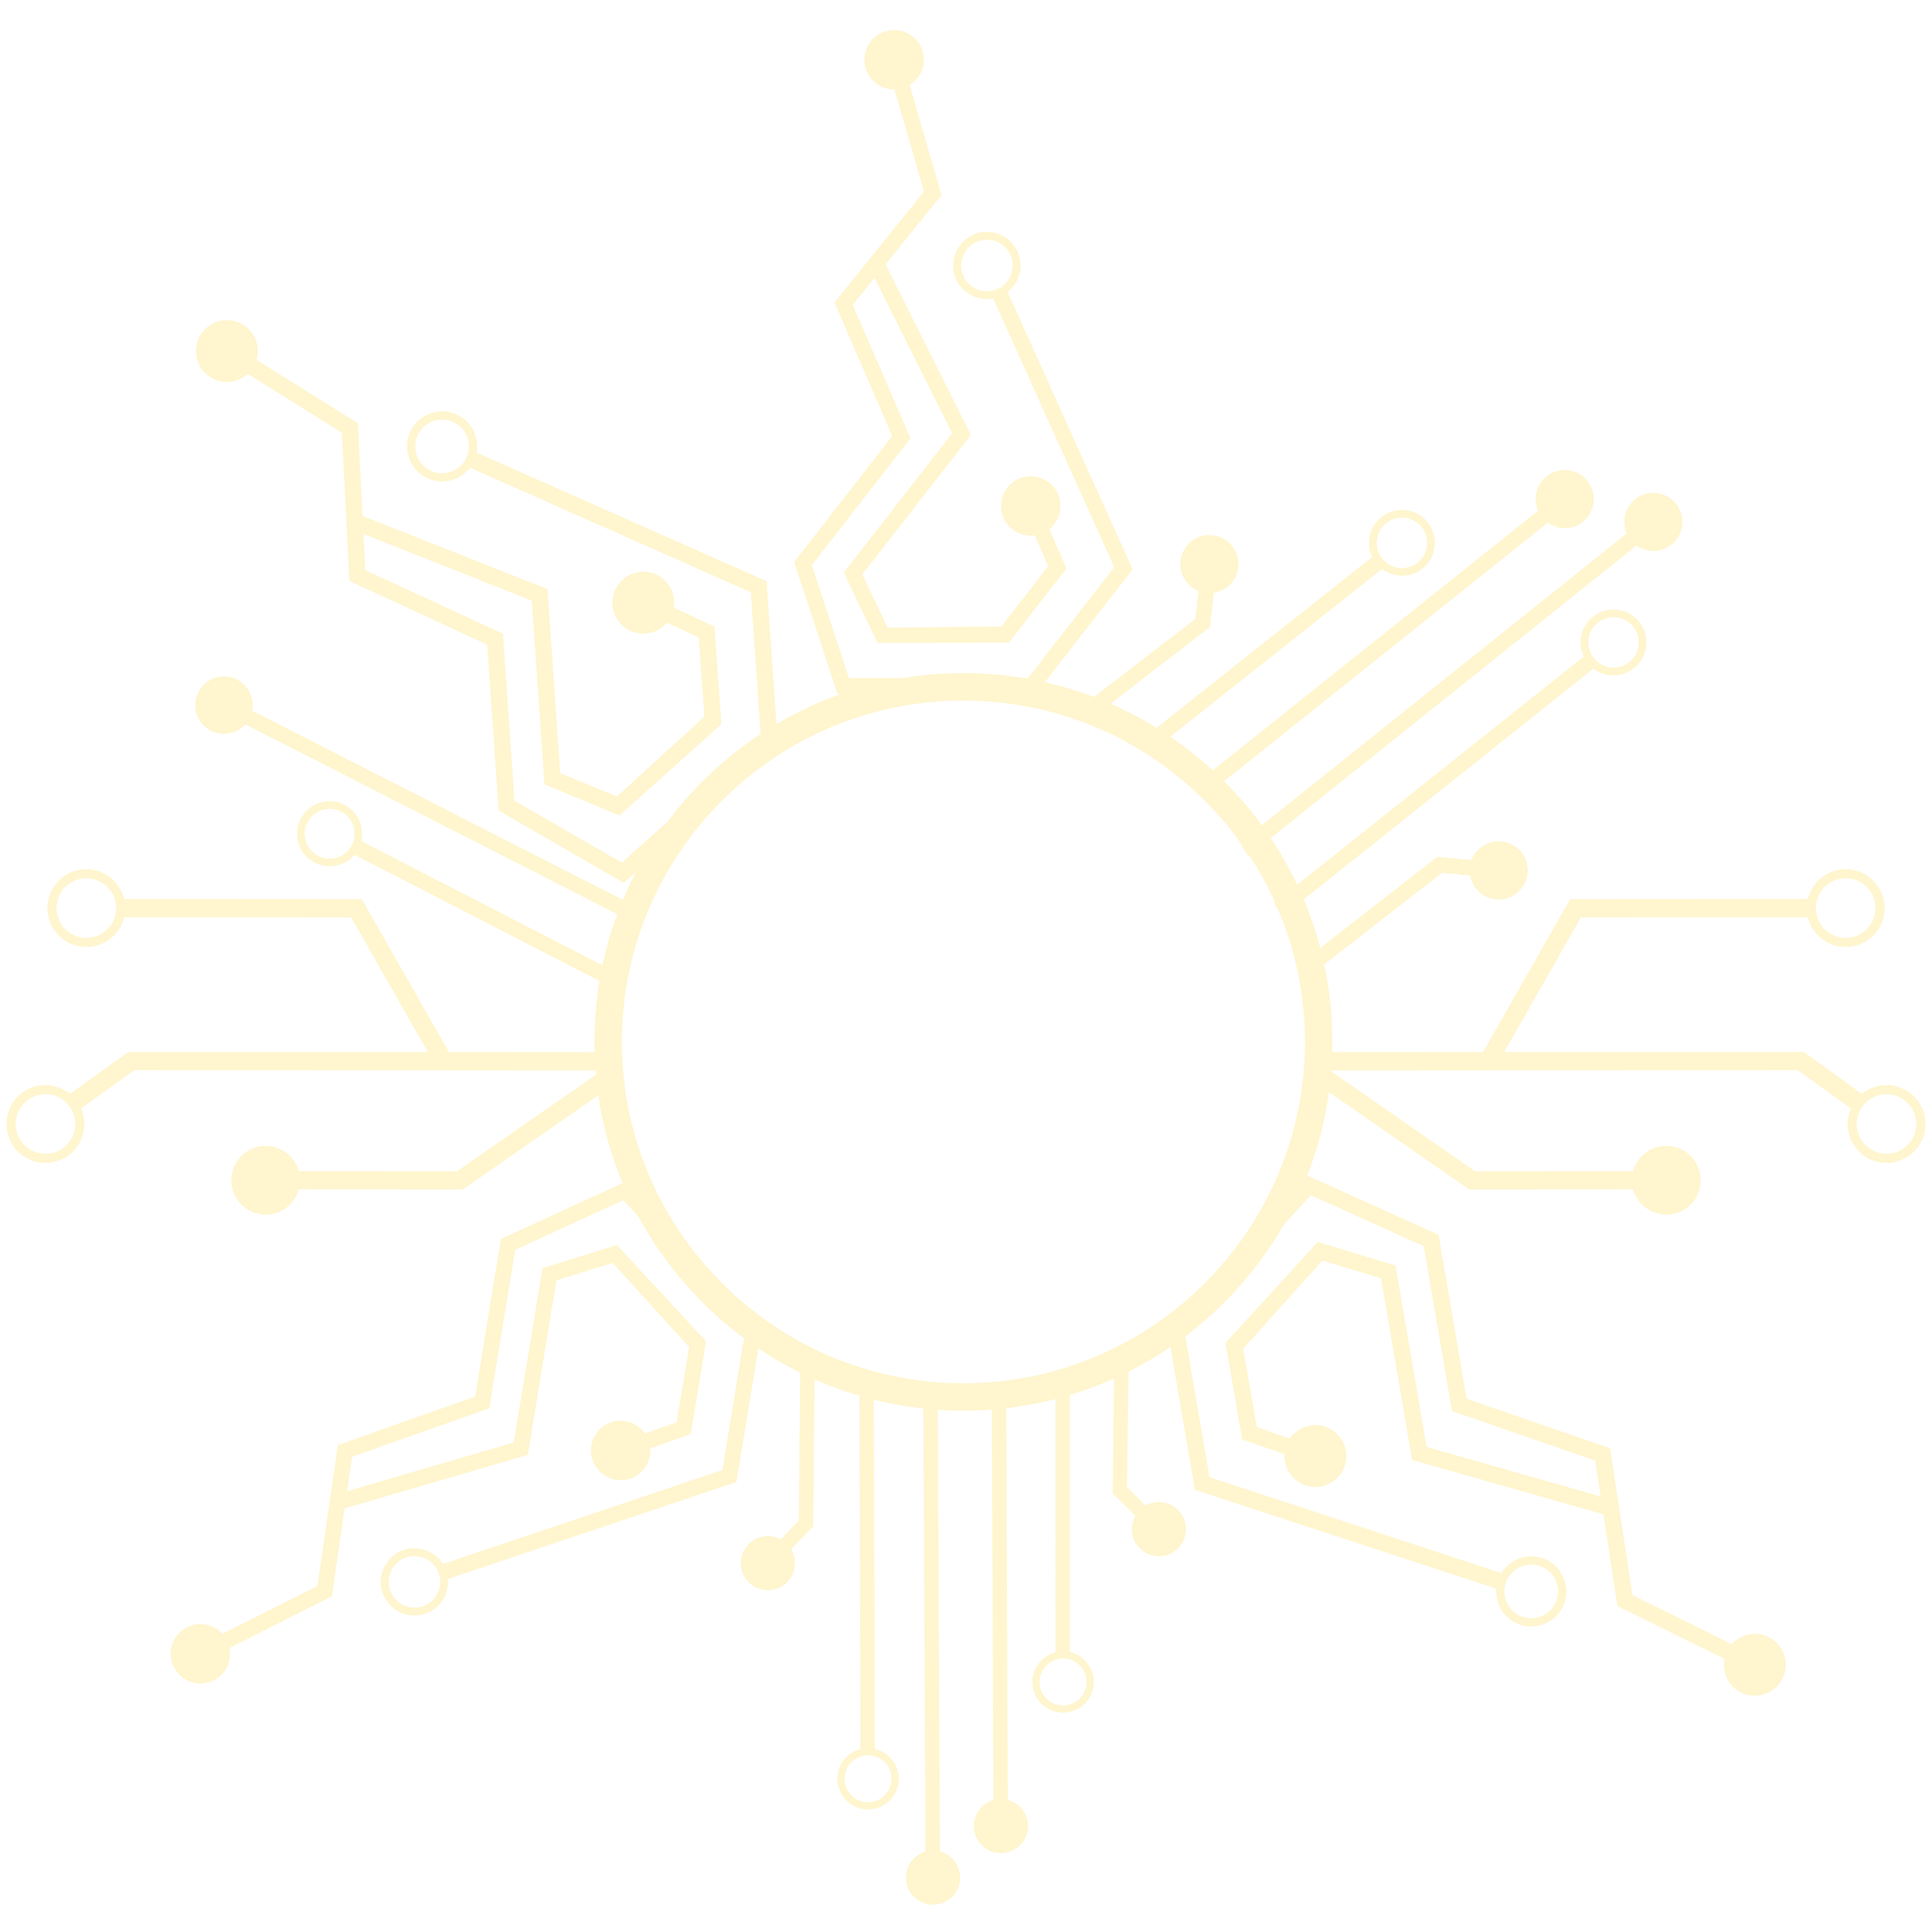 <?xml version="1.0" encoding="UTF-8"?>
<svg xmlns="http://www.w3.org/2000/svg" xmlns:xlink="http://www.w3.org/1999/xlink" width="375pt" height="375pt" viewBox="0 0 375 375" version="1.2">
<defs>
<filter id="alpha" filterUnits="objectBoundingBox" x="0%" y="0%" width="100%" height="100%">
  <feColorMatrix type="matrix" in="SourceGraphic" values="0 0 0 0 1 0 0 0 0 1 0 0 0 0 1 0 0 0 1 0"/>
</filter>
<mask id="mask0">
  <g filter="url(#alpha)">
<rect x="0" y="0" width="375" height="375" style="fill:rgb(0%,0%,0%);fill-opacity:0.298;stroke:none;"/>
  </g>
</mask>
<clipPath id="clip2">
  <path d="M 175 265 L 187 265 L 187 365.656 L 175 365.656 Z M 175 265 "/>
</clipPath>
<clipPath id="clip3">
  <path d="M 154 1.156 L 220 1.156 L 220 131 L 154 131 Z M 154 1.156 "/>
</clipPath>
<clipPath id="clip1">
  <rect x="0" y="0" width="375" height="367"/>
</clipPath>
<g id="surface5" clip-path="url(#clip1)">
<path style=" stroke:none;fill-rule:nonzero;fill:rgb(100%,87.059%,34.9%);fill-opacity:1;" d="M 370.844 217.586 C 368.953 220.164 365.324 220.715 362.754 218.828 C 360.176 216.945 359.617 213.316 361.504 210.75 C 363.395 208.172 367.02 207.613 369.59 209.504 C 368.949 209.027 368.312 208.559 369.59 209.504 C 370.059 209.84 370.27 209.996 370.316 210.035 C 370.234 209.973 369.918 209.738 369.598 209.508 C 372.172 211.395 372.727 215.016 370.844 217.586 Z M 358.238 166.48 C 361.434 166.473 364.027 169.066 364.031 172.258 C 364.035 175.449 361.438 178.039 358.246 178.039 C 355.051 178.047 352.461 175.461 352.461 172.258 C 352.449 169.078 355.043 166.48 358.238 166.48 Z M 370.641 208.066 C 367.809 205.996 364.004 206.191 361.406 208.312 L 350.07 200.168 L 291.953 200.195 L 306.844 174.07 L 350.898 174.047 C 351.703 177.352 354.688 179.82 358.246 179.812 C 362.418 179.82 365.809 176.426 365.809 172.258 C 365.801 168.09 362.41 164.703 358.238 164.707 C 354.68 164.715 351.695 167.184 350.895 170.492 L 304.77 170.52 L 287.859 200.207 L 254.602 200.23 L 254.602 205.648 L 285.188 226.883 L 316.996 226.863 C 317.781 229.688 320.359 231.758 323.434 231.758 C 327.117 231.758 330.105 228.766 330.102 225.078 C 330.098 221.395 327.109 218.406 323.426 218.414 C 320.355 218.418 317.773 220.488 316.996 223.312 L 286.301 223.336 L 258.125 203.777 L 348.91 203.711 L 359.258 211.137 C 357.863 214.309 358.793 218.129 361.703 220.266 C 365.07 222.727 369.801 221.992 372.27 218.637 C 374.734 215.277 374.012 210.531 370.641 208.066 "/>
<path style=" stroke:none;fill-rule:nonzero;fill:rgb(100%,87.059%,34.9%);fill-opacity:1;" d="M 5.402 209.508 C 5.082 209.738 4.766 209.973 4.684 210.035 C 4.734 209.996 4.945 209.84 5.41 209.504 C 6.684 208.559 6.051 209.027 5.41 209.504 C 7.984 207.613 11.609 208.172 13.496 210.75 C 15.383 213.316 14.824 216.945 12.25 218.828 C 9.676 220.715 6.047 220.164 4.16 217.586 C 2.273 215.016 2.832 211.395 5.402 209.508 Z M 22.543 172.258 C 22.543 175.461 19.945 178.047 16.754 178.039 C 13.562 178.039 10.969 175.449 10.973 172.258 C 10.973 169.066 13.57 166.473 16.766 166.48 C 19.957 166.48 22.547 169.078 22.543 172.258 Z M 2.73 218.637 C 5.195 221.992 9.934 222.727 13.293 220.266 C 16.211 218.129 17.137 214.309 15.746 211.137 L 26.09 203.711 L 116.875 203.777 L 88.703 223.336 L 58.008 223.312 C 57.23 220.488 54.648 218.418 51.578 218.414 C 47.895 218.406 44.902 221.395 44.902 225.078 C 44.898 228.766 47.887 231.758 51.566 231.758 C 54.637 231.758 57.219 229.688 58.008 226.863 L 89.812 226.883 L 120.398 205.648 L 120.398 200.23 L 87.141 200.207 L 70.227 170.52 L 24.102 170.492 C 23.309 167.184 20.324 164.715 16.766 164.707 C 12.59 164.703 9.203 168.09 9.195 172.258 C 9.195 176.426 12.582 179.82 16.754 179.812 C 20.312 179.82 23.297 177.352 24.098 174.047 L 68.16 174.07 L 83.047 200.195 L 24.93 200.168 L 13.598 208.312 C 10.992 206.191 7.188 205.996 4.355 208.066 C 0.992 210.531 0.27 215.277 2.73 218.637 "/>
<path style=" stroke:none;fill-rule:nonzero;fill:rgb(100%,87.059%,34.9%);fill-opacity:1;" d="M 195.617 345.363 L 195.305 266.699 C 194.375 266.707 193.438 266.699 192.504 266.672 L 192.82 345.398 C 190.613 346.031 188.996 348.086 189.023 350.504 C 189.062 353.402 191.438 355.727 194.348 355.691 C 197.242 355.66 199.574 353.277 199.543 350.375 C 199.512 347.961 197.848 345.953 195.617 345.363 "/>
<path style=" stroke:none;fill-rule:nonzero;fill:rgb(100%,87.059%,34.9%);fill-opacity:1;" d="M 228.652 289.074 C 226.934 287.375 224.348 287.102 222.332 288.238 L 218.75 284.672 L 219.082 259.914 C 218.215 260.691 217.277 261.383 216.266 262.008 L 215.965 285.848 L 220.371 290.227 C 219.238 292.238 219.52 294.828 221.238 296.531 C 223.297 298.578 226.629 298.566 228.672 296.516 C 230.723 294.453 230.715 291.117 228.652 289.074 "/>
<path style=" stroke:none;fill-rule:nonzero;fill:rgb(100%,87.059%,34.9%);fill-opacity:1;" d="M 206.398 327.023 C 203.883 327.055 201.812 325.035 201.781 322.523 C 201.754 320.016 203.777 317.945 206.289 317.914 C 208.805 317.883 210.867 319.902 210.898 322.418 C 210.93 324.934 208.914 327 206.398 327.023 Z M 207.68 316.668 L 207.656 265.395 C 206.742 265.609 205.812 265.793 204.863 265.953 L 204.879 316.707 C 202.27 317.367 200.355 319.738 200.387 322.543 C 200.422 325.82 203.133 328.465 206.41 328.422 C 209.699 328.387 212.34 325.68 212.305 322.398 C 212.266 319.598 210.293 317.273 207.68 316.668 "/>
<g clip-path="url(#clip2)" clip-rule="nonzero">
<path style=" stroke:none;fill-rule:nonzero;fill:rgb(100%,87.059%,34.9%);fill-opacity:1;" d="M 182.441 355.359 L 181.996 265.883 C 181.062 265.773 180.129 265.652 179.203 265.523 L 179.641 355.391 C 177.426 356.031 175.812 358.078 175.84 360.504 C 175.867 363.406 178.254 365.73 181.164 365.695 C 184.066 365.66 186.395 363.277 186.363 360.375 C 186.336 357.957 184.672 355.949 182.441 355.359 "/>
</g>
<path style=" stroke:none;fill-rule:nonzero;fill:rgb(100%,87.059%,34.9%);fill-opacity:1;" d="M 158.109 261.613 C 157.133 261.402 156.207 261.203 155.324 261.012 L 155.051 291.133 L 151.547 294.785 C 149.512 293.684 146.93 294.023 145.254 295.766 C 143.242 297.863 143.312 301.191 145.41 303.203 C 147.496 305.203 150.828 305.137 152.836 303.043 C 154.516 301.301 154.734 298.695 153.566 296.719 L 157.855 292.242 L 158.109 261.613 "/>
<path style=" stroke:none;fill-rule:nonzero;fill:rgb(100%,87.059%,34.9%);fill-opacity:1;" d="M 168.539 345.812 C 166.023 345.84 163.953 343.82 163.93 341.316 C 163.898 338.797 165.914 336.73 168.43 336.699 C 170.949 336.668 173.012 338.691 173.043 341.195 C 173.07 343.711 171.051 345.785 168.539 345.812 Z M 169.812 335.457 L 169.598 263.961 C 168.648 263.789 167.711 263.605 166.797 263.426 L 167.023 335.488 C 164.414 336.148 162.496 338.523 162.531 341.324 C 162.566 344.605 165.273 347.25 168.555 347.211 C 171.836 347.172 174.484 344.469 174.441 341.191 C 174.406 338.383 172.438 336.066 169.812 335.457 "/>
<path style=" stroke:none;fill-rule:nonzero;fill:rgb(100%,87.059%,34.9%);fill-opacity:1;" d="M 47.602 136.59 L 121.977 174.551 C 122.422 173.676 122.883 172.797 123.363 171.926 L 48.934 133.938 C 49.41 131.539 48.258 129.023 45.965 127.871 C 43.215 126.492 39.863 127.609 38.48 130.363 C 37.102 133.109 38.211 136.465 40.969 137.844 C 43.262 138.992 45.965 138.406 47.602 136.59 "/>
<path style=" stroke:none;fill-rule:nonzero;fill:rgb(100%,87.059%,34.9%);fill-opacity:1;" d="M 59.664 155.66 C 60.859 153.281 63.77 152.312 66.156 153.512 C 68.531 154.699 69.508 157.613 68.312 159.996 C 67.117 162.383 64.207 163.344 61.824 162.152 C 59.43 160.953 58.465 158.047 59.664 155.66 Z M 68.809 161.906 L 117.191 186.832 C 117.438 185.863 117.719 184.902 118.031 183.926 L 70.133 159.258 C 70.781 156.477 69.473 153.52 66.816 152.184 C 63.703 150.621 59.895 151.887 58.336 155 C 56.773 158.117 58.035 161.922 61.156 163.484 C 63.82 164.805 66.973 164.082 68.809 161.906 "/>
<path style=" stroke:none;fill-rule:nonzero;fill:rgb(100%,87.059%,34.9%);fill-opacity:1;" d="M 298.543 95.129 L 232.52 147.832 C 233.141 148.613 233.758 149.398 234.363 150.207 L 300.434 97.461 C 302.445 98.898 305.246 98.891 307.27 97.258 C 309.684 95.289 310.051 91.742 308.09 89.316 C 306.133 86.902 302.578 86.527 300.148 88.492 C 298.137 90.129 297.555 92.863 298.543 95.129 "/>
<path style=" stroke:none;fill-rule:nonzero;fill:rgb(100%,87.059%,34.9%);fill-opacity:1;" d="M 229.129 104.863 C 228.844 107.441 230.344 109.805 232.637 110.73 L 232.023 116.129 L 210.957 132.348 C 212.184 132.566 213.398 132.895 214.59 133.332 L 234.871 117.688 L 235.621 111.062 C 238.062 110.68 240.059 108.707 240.352 106.137 C 240.703 103.035 238.473 100.238 235.379 99.891 C 232.277 99.543 229.48 101.77 229.129 104.863 "/>
<path style=" stroke:none;fill-rule:nonzero;fill:rgb(100%,87.059%,34.9%);fill-opacity:1;" d="M 275.918 98.289 C 277.621 100.387 277.301 103.473 275.203 105.172 C 273.109 106.867 270.016 106.555 268.32 104.457 C 266.617 102.359 266.941 99.277 269.039 97.574 C 271.141 95.875 274.219 96.191 275.918 98.289 Z M 266.348 104.113 L 223.18 138.309 C 223.973 138.934 224.75 139.598 225.52 140.293 L 268.242 106.441 C 270.539 108.191 273.812 108.227 276.148 106.336 C 278.887 104.117 279.305 100.078 277.082 97.344 C 274.859 94.605 270.828 94.188 268.086 96.406 C 265.754 98.305 265.109 101.516 266.348 104.113 "/>
<path style=" stroke:none;fill-rule:nonzero;fill:rgb(100%,87.059%,34.9%);fill-opacity:1;" d="M 315.746 99.551 L 240.699 159.566 C 241.227 160.43 241.75 161.293 242.266 162.16 L 317.641 101.891 C 319.66 103.328 322.453 103.32 324.473 101.68 C 326.902 99.719 327.27 96.168 325.297 93.738 C 323.336 91.324 319.781 90.957 317.355 92.914 C 315.34 94.547 314.758 97.285 315.746 99.551 "/>
<path style=" stroke:none;fill-rule:nonzero;fill:rgb(100%,87.059%,34.9%);fill-opacity:1;" d="M 253.02 182.508 C 253.496 183.469 253.945 184.387 254.379 185.25 L 279.926 165.406 L 285.336 165.922 C 285.766 168.363 287.766 170.312 290.352 170.559 C 293.461 170.855 296.215 168.578 296.516 165.473 C 296.801 162.379 294.531 159.625 291.426 159.332 C 288.84 159.078 286.5 160.629 285.613 162.934 L 278.988 162.309 L 253.02 182.508 "/>
<path style=" stroke:none;fill-rule:nonzero;fill:rgb(100%,87.059%,34.9%);fill-opacity:1;" d="M 316.977 117.613 C 318.676 119.711 318.352 122.793 316.262 124.488 C 314.156 126.195 311.074 125.875 309.375 123.777 C 307.672 121.68 307.996 118.598 310.082 116.902 C 312.184 115.203 315.273 115.516 316.977 117.613 Z M 307.402 123.441 L 247.344 171.277 C 247.832 172.195 248.305 173.102 248.766 173.992 L 309.289 125.77 C 311.586 127.52 314.867 127.559 317.195 125.652 C 319.941 123.438 320.355 119.398 318.141 116.664 C 315.922 113.934 311.883 113.512 309.152 115.73 C 306.809 117.625 306.168 120.836 307.402 123.441 "/>
<g clip-path="url(#clip3)" clip-rule="nonzero">
<path style=" stroke:none;fill-rule:nonzero;fill:rgb(100%,87.059%,34.9%);fill-opacity:1;" d="M 193.617 52.094 C 191.102 53.23 188.137 52.102 187 49.594 C 185.871 47.078 186.992 44.109 189.512 42.98 C 192.023 41.848 194.988 42.969 196.117 45.488 C 197.258 48 196.133 50.965 193.617 52.094 Z M 179.09 5.996 C 178.199 2.934 175 1.18 171.945 2.059 C 168.883 2.945 167.121 6.133 168.004 9.191 C 168.738 11.742 171.082 13.391 173.617 13.359 L 179.352 33.191 L 161.973 54.695 L 173.184 80.637 L 154.148 105.09 L 162.547 130.676 L 201.035 130.695 L 219.84 106.523 L 195.578 52.684 C 197.898 50.871 198.777 47.652 197.523 44.855 C 197.656 45.148 197.785 45.438 197.871 45.621 C 197.797 45.473 197.695 45.238 197.523 44.855 C 197.258 44.266 197.133 44 197.102 43.926 C 197.148 44.023 197.336 44.434 197.523 44.855 C 196.039 41.566 192.156 40.102 188.883 41.578 C 185.59 43.059 184.125 46.941 185.602 50.223 C 186.875 53.027 189.891 54.504 192.785 53.949 L 216.281 106.102 L 199.531 127.629 L 164.77 127.613 L 157.582 105.684 L 176.723 81.078 L 165.523 55.184 L 169.762 49.926 L 184.836 80.07 L 163.781 107.137 L 170.328 120.789 L 195.816 120.758 L 206.98 106.34 L 203.676 98.699 C 205.648 97.113 206.414 94.363 205.367 91.918 C 204.113 89 200.711 87.66 197.785 88.914 C 194.859 90.176 193.516 93.566 194.773 96.492 C 195.824 98.934 198.355 100.258 200.863 99.91 L 203.445 105.895 L 194.379 117.609 L 172.309 117.828 L 167.363 107.516 L 188.449 80.43 L 171.879 47.305 L 182.75 33.871 L 176.559 12.504 C 178.719 11.18 179.824 8.539 179.09 5.996 "/>
</g>
<path style=" stroke:none;fill-rule:nonzero;fill:rgb(100%,87.059%,34.9%);fill-opacity:1;" d="M 90.582 84.758 C 89.41 87.379 86.332 88.574 83.703 87.41 C 81.078 86.246 79.887 83.16 81.051 80.535 C 82.215 77.91 85.301 76.723 87.93 77.895 C 90.559 79.051 91.746 82.137 90.582 84.758 Z M 47.242 59.051 C 44.43 57.293 40.723 58.148 38.957 60.957 C 37.199 63.773 38.043 67.469 40.859 69.23 C 43.207 70.699 46.168 70.352 48.109 68.574 L 66.363 79.988 L 67.809 108.762 L 94.559 121.117 L 96.785 153.332 L 121.09 167.363 L 150.988 140.645 L 148.793 108.812 L 92.512 83.855 C 93.055 80.832 91.5 77.719 88.574 76.422 C 88.887 76.566 89.188 76.688 89.383 76.777 C 89.227 76.711 88.977 76.598 88.574 76.422 C 87.961 76.148 87.684 76.031 87.605 75.996 C 87.707 76.039 88.141 76.227 88.574 76.422 C 85.141 74.898 81.109 76.457 79.59 79.883 C 78.062 83.312 79.625 87.348 83.055 88.871 C 85.988 90.168 89.359 89.215 91.23 86.777 L 145.734 110.957 L 147.695 139.312 L 120.688 163.438 L 99.855 151.406 L 97.617 119 L 70.91 106.668 L 70.551 99.641 L 103.215 112.586 L 105.68 148.227 L 120.254 154.285 L 140.023 136.555 L 138.68 117.605 L 130.797 113.965 C 131.227 111.363 129.906 108.691 127.395 107.52 C 124.391 106.129 120.816 107.449 119.414 110.457 C 118.027 113.469 119.332 117.039 122.352 118.434 C 124.859 119.602 127.754 118.871 129.453 116.859 L 135.617 119.711 L 136.723 135.105 L 119.738 150.605 L 108.73 146.035 L 106.27 110.352 L 70.371 96.133 L 69.469 78.156 L 49.805 65.859 C 50.562 63.336 49.586 60.52 47.242 59.051 "/>
<path style=" stroke:none;fill-rule:nonzero;fill:rgb(100%,87.059%,34.9%);fill-opacity:1;" d="M 292.258 303.27 C 293.152 300.547 296.102 299.047 298.836 299.945 C 301.566 300.844 303.059 303.789 302.164 306.516 C 301.266 309.246 298.316 310.734 295.582 309.84 C 292.848 308.949 291.359 305.996 292.258 303.27 Z M 337.949 324.512 C 340.926 325.98 344.535 324.762 346.004 321.785 C 347.477 318.812 346.258 315.219 343.281 313.742 C 340.801 312.52 337.891 313.168 336.129 315.129 L 316.836 305.594 L 312.516 277.113 L 284.66 267.492 L 279.223 235.664 L 253.633 224.129 L 226.551 253.707 L 231.93 285.164 L 290.43 304.363 C 290.188 307.426 292.051 310.363 295.082 311.363 C 294.762 311.254 294.449 311.16 294.25 311.09 C 294.406 311.141 294.664 311.23 295.082 311.363 C 295.723 311.574 296.016 311.668 296.094 311.691 C 295.988 311.66 295.535 311.52 295.082 311.363 C 298.656 312.535 302.512 310.582 303.68 307.02 C 304.855 303.449 302.898 299.598 299.336 298.422 C 296.277 297.43 293.02 298.707 291.41 301.328 L 234.754 282.723 L 229.965 254.707 L 254.422 227.996 L 276.352 237.883 L 281.832 269.898 L 309.637 279.504 L 310.695 286.461 L 276.898 276.848 L 270.879 241.637 L 255.773 237.066 L 237.867 256.68 L 241.113 275.402 L 249.316 278.234 C 249.152 280.867 250.73 283.391 253.344 284.301 C 256.477 285.387 259.898 283.719 260.988 280.586 C 262.078 277.449 260.418 274.027 257.273 272.941 C 254.66 272.035 251.852 273.043 250.359 275.219 L 243.949 273 L 241.305 257.793 L 256.656 240.668 L 268.066 244.117 L 274.082 279.371 L 311.227 289.926 L 313.93 307.727 L 334.719 317.992 C 334.219 320.582 335.473 323.289 337.949 324.512 "/>
<path style=" stroke:none;fill-rule:nonzero;fill:rgb(100%,87.059%,34.9%);fill-opacity:1;" d="M 82.039 307.773 C 79.426 308.652 76.59 307.246 75.703 304.629 C 74.82 302.023 76.238 299.18 78.852 298.301 C 81.465 297.426 84.305 298.832 85.188 301.441 C 86.07 304.055 84.656 306.898 82.039 307.773 Z M 44.547 315.867 L 64.422 305.871 L 66.891 288.773 L 102.457 278.387 L 107.988 244.523 L 118.918 241.133 L 133.762 257.457 L 131.332 272.062 L 125.195 274.242 C 123.742 272.168 121.043 271.215 118.543 272.102 C 115.539 273.168 113.965 276.457 115.031 279.465 C 116.102 282.461 119.395 284.043 122.391 282.973 C 124.898 282.082 126.395 279.652 126.219 277.125 L 134.066 274.352 L 137.051 256.363 L 119.742 237.66 L 105.277 242.156 L 99.734 275.988 L 67.375 285.441 L 68.344 278.758 L 94.961 269.352 L 99.996 238.598 L 120.973 228.957 L 144.621 254.418 L 140.215 281.332 L 85.984 299.57 C 84.414 297.078 81.285 295.867 78.359 296.844 C 74.949 297.992 73.102 301.711 74.254 305.125 C 75.402 308.531 79.109 310.379 82.527 309.23 C 82.098 309.379 81.664 309.523 81.566 309.551 C 81.641 309.531 81.918 309.441 82.527 309.23 C 82.926 309.102 83.176 309.016 83.328 308.965 C 83.133 309.027 82.832 309.129 82.527 309.23 C 85.438 308.254 87.199 305.418 86.953 302.48 L 142.953 283.648 L 147.895 253.434 L 121.707 225.238 L 97.223 236.484 L 92.227 267.066 L 65.57 276.484 L 61.621 303.844 L 43.164 313.129 C 41.469 311.254 38.668 310.66 36.301 311.852 C 33.449 313.281 32.305 316.742 33.746 319.586 C 35.172 322.422 38.637 323.574 41.488 322.145 C 43.855 320.953 45.043 318.348 44.547 315.867 "/>
<path style=" stroke:none;fill-rule:nonzero;fill:rgb(100%,87.059%,34.9%);fill-opacity:1;" d="M 186.992 131.977 C 150.438 131.977 120.707 161.699 120.707 198.23 C 120.707 234.77 150.438 264.488 186.992 264.488 C 223.551 264.488 253.289 234.77 253.289 198.23 C 253.289 161.699 223.551 131.977 186.992 131.977 Z M 186.992 269.812 C 147.504 269.812 115.379 237.699 115.379 198.23 C 115.379 158.766 147.504 126.652 186.992 126.652 C 226.484 126.652 258.609 158.766 258.609 198.23 C 258.609 237.699 226.484 269.812 186.992 269.812 "/>
</g>
</defs>
<g id="surface1">
<use xlink:href="#surface5" transform="matrix(1,0,0,1,0,4)" mask="url(#mask0)"/>
</g>
</svg>
